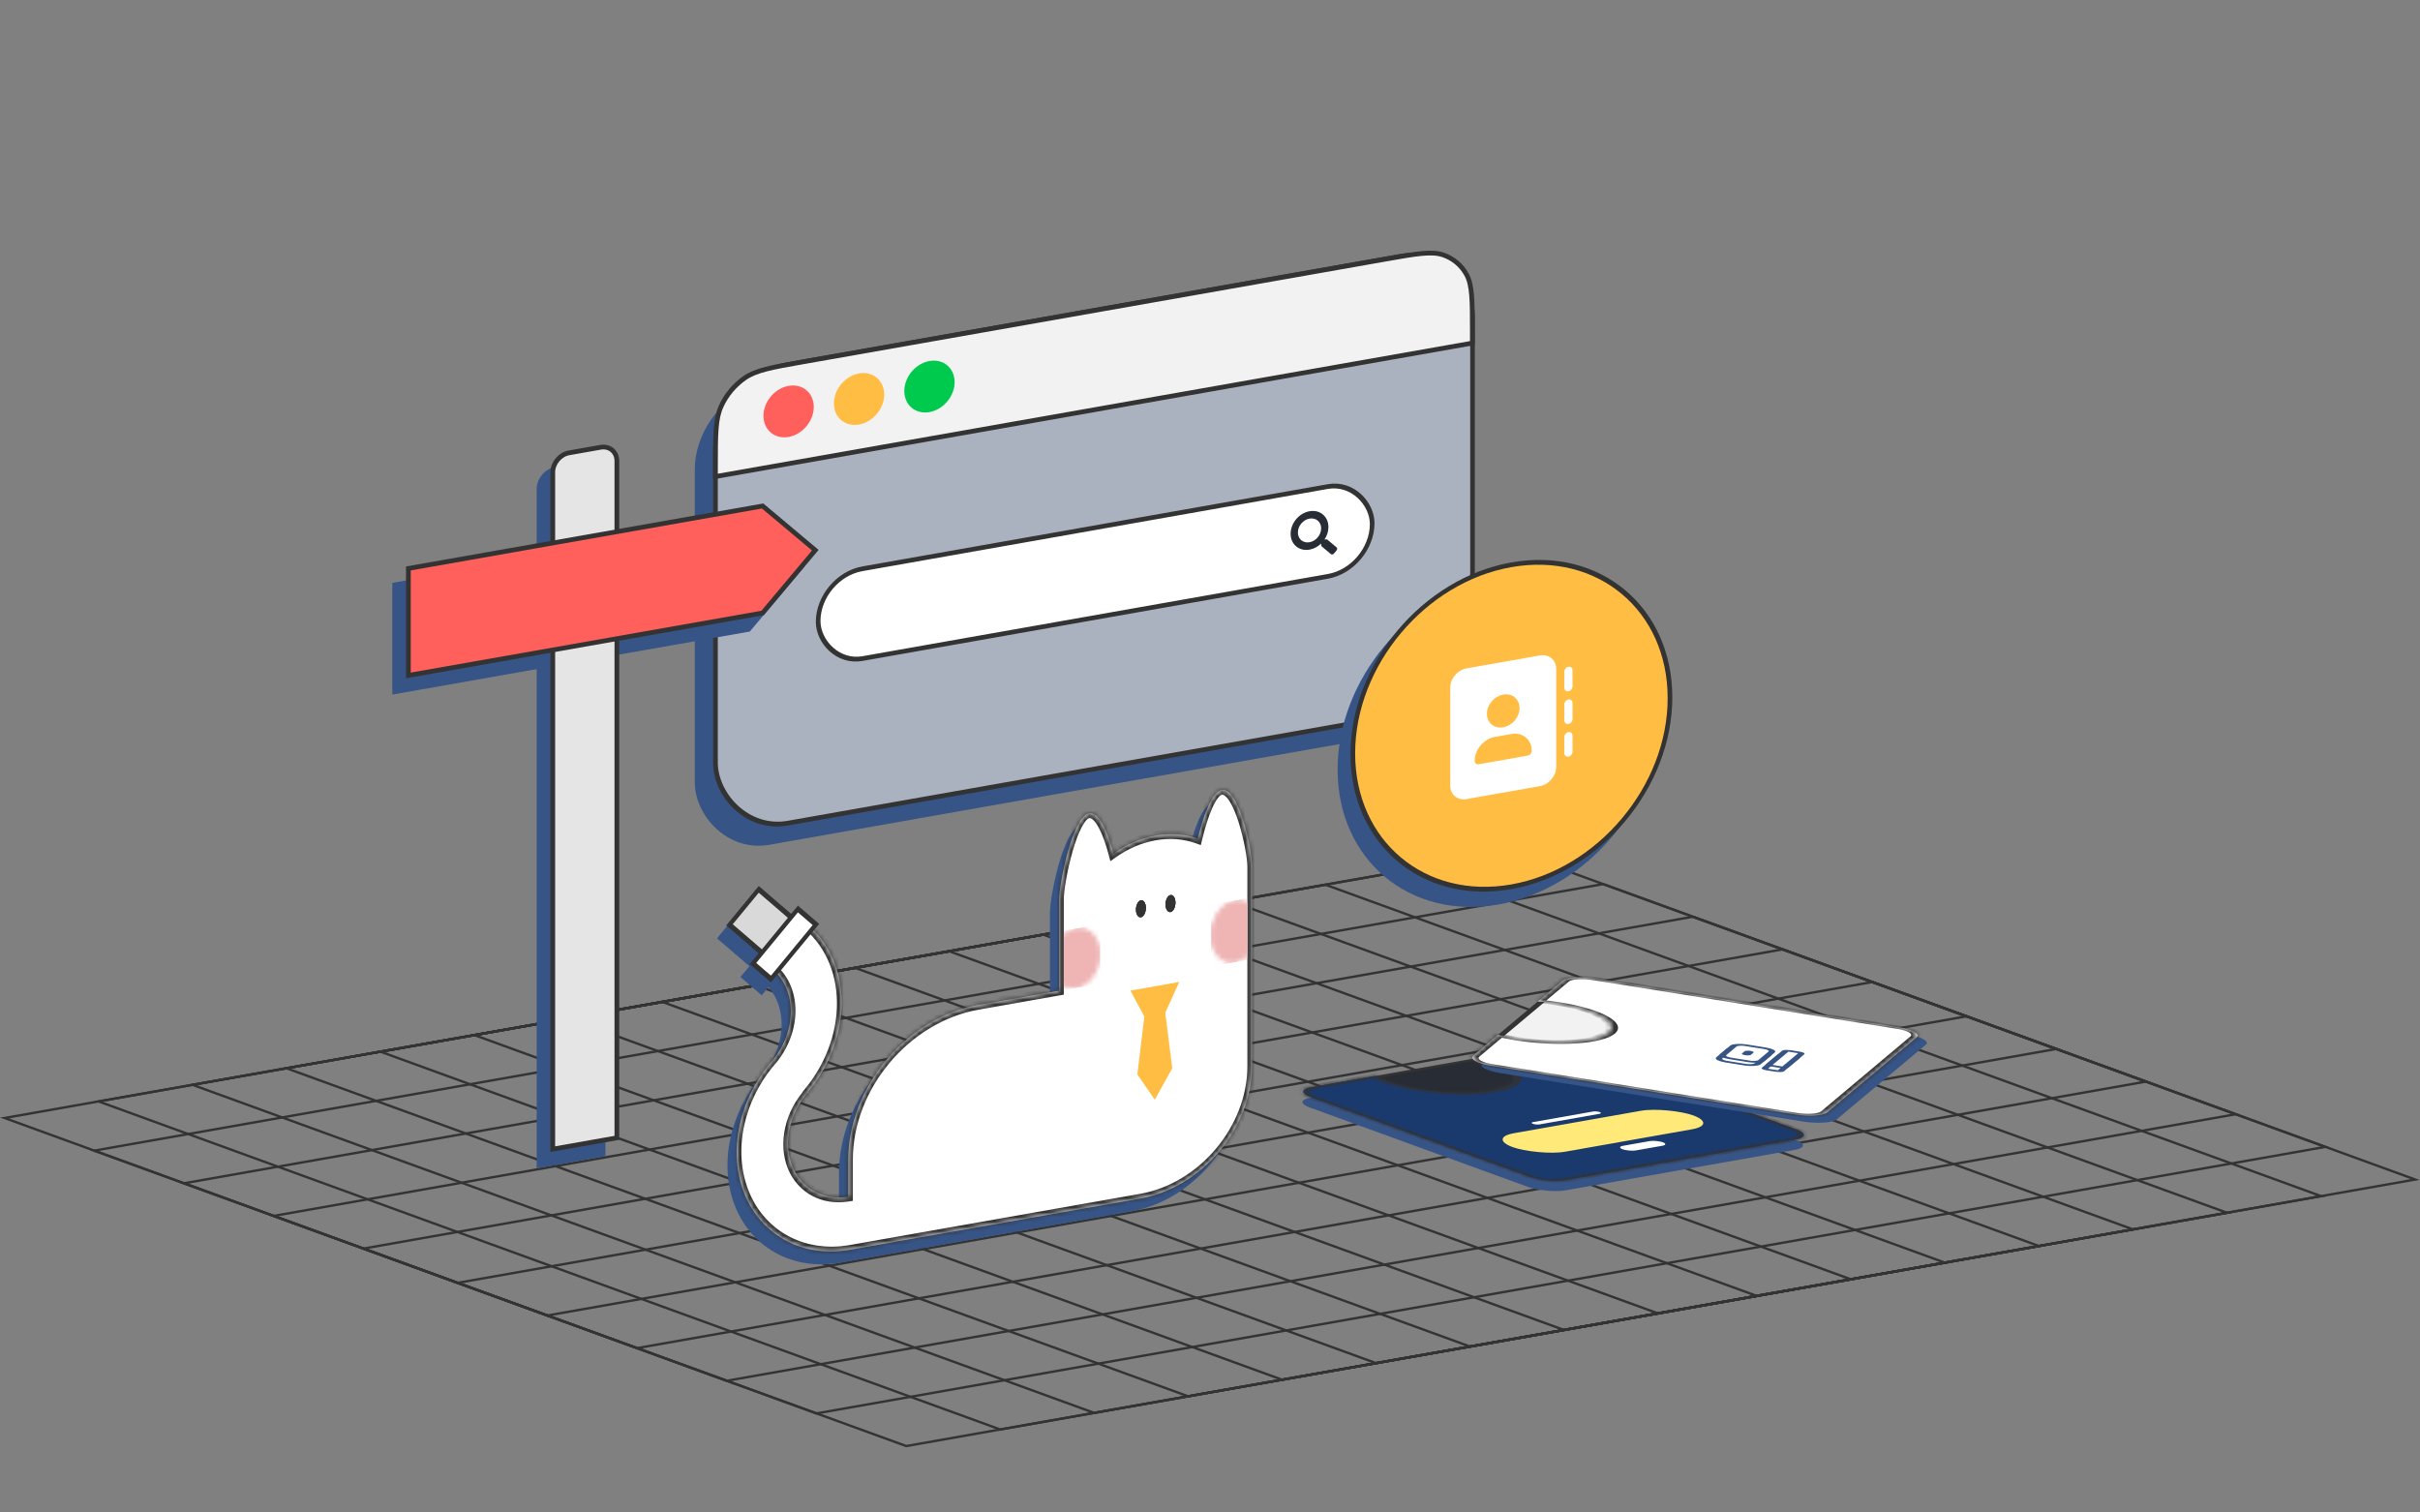 <svg width="512" height="320" viewBox="0 0 512 320" fill="none" xmlns="http://www.w3.org/2000/svg">
<rect x="0" y="0" width="512" height="320" fill="#808080" stroke="none"/>
<g clip-path="url(#clip0_241_1360)">
<rect x="0.962" y="0.084" width="324.103" height="202.947" transform="matrix(0.985 -0.174 0.94 0.342 -0.064 236.676)" stroke="#333333"/>
<rect x="0.962" y="0.084" width="324.103" height="162.561" transform="matrix(0.985 -0.174 0.94 0.342 18.911 243.582)" stroke="#333333"/>
<rect x="0.962" y="0.084" width="324.103" height="122.176" transform="matrix(0.985 -0.174 0.94 0.342 37.886 250.489)" stroke="#333333"/>
<rect x="0.962" y="0.084" width="324.103" height="81.79" transform="matrix(0.985 -0.174 0.94 0.342 56.861 257.395)" stroke="#333333"/>
<rect x="0.962" y="0.084" width="324.103" height="41.405" transform="matrix(0.985 -0.174 0.94 0.342 75.842 264.304)" stroke="#333333"/>
<rect x="0.962" y="0.084" width="283.718" height="202.947" transform="matrix(0.985 -0.174 0.94 0.342 19.822 233.17)" stroke="#333333"/>
<rect x="0.962" y="0.084" width="243.332" height="202.947" transform="matrix(0.985 -0.174 0.94 0.342 39.708 229.663)" stroke="#333333"/>
<rect x="0.962" y="0.084" width="202.947" height="202.947" transform="matrix(0.985 -0.174 0.94 0.342 59.594 226.157)" stroke="#333333"/>
<rect x="0.962" y="0.084" width="162.561" height="202.947" transform="matrix(0.985 -0.174 0.94 0.342 79.48 222.65)" stroke="#333333"/>
<rect x="0.962" y="0.084" width="122.176" height="202.947" transform="matrix(0.985 -0.174 0.94 0.342 99.366 219.144)" stroke="#333333"/>
<rect x="0.962" y="0.084" width="81.79" height="202.947" transform="matrix(0.985 -0.174 0.94 0.342 119.252 215.637)" stroke="#333333"/>
<rect x="0.962" y="0.084" width="41.405" height="202.947" transform="matrix(0.985 -0.174 0.94 0.342 139.138 212.131)" stroke="#333333"/>
<line y1="-0.5" x2="203.947" y2="-0.5" transform="matrix(0.94 0.342 -0.985 0.174 159.088 208.402)" stroke="#333333"/>
<line y1="-0.5" x2="325.103" y2="-0.5" transform="matrix(0.985 -0.174 0.94 0.342 96.779 271.678)" stroke="#333333"/>
<rect width="163.484" height="98.13" rx="16" transform="matrix(0.985 -0.174 0 1 147 83.389)" fill="#365486"/>
<rect x="0.492" y="0.413" width="162.605" height="97.035" rx="15.5" transform="matrix(0.985 -0.174 0 1 150.888 79.495)" fill="#ABB2BF" stroke="#333333"/>
<path d="M151.373 98.523C151.373 95.154 151.373 92.658 151.532 90.654C151.69 88.656 152.004 87.192 152.607 85.884C153.693 83.529 155.425 81.464 157.556 79.986C158.739 79.165 160.127 78.602 162.067 78.099C164.013 77.595 166.471 77.161 169.788 76.576L293.091 54.834C296.409 54.249 298.867 53.816 300.813 53.634C302.753 53.453 304.141 53.527 305.324 53.931C307.455 54.657 309.187 56.111 310.273 58.084C310.876 59.179 311.189 60.532 311.348 62.474C311.507 64.422 311.507 66.918 311.507 70.287V72.587L151.373 100.823V98.523Z" fill="#F2F2F2" stroke="#333333"/>
<circle cx="5.404" cy="5.404" r="5.404" transform="matrix(0.985 -0.174 0 1 176.425 79.949)" fill="#FFBD44"/>
<circle cx="5.404" cy="5.404" r="5.404" transform="matrix(0.985 -0.174 0 1 191.325 77.322)" fill="#00CA4E"/>
<circle cx="5.404" cy="5.404" r="5.404" transform="matrix(0.985 -0.174 0 1 161.524 82.577)" fill="#FF605C"/>
<rect x="0.492" y="0.413" width="119" height="19" rx="9.5" transform="matrix(0.985 -0.174 0 1 172.612 121.665)" fill="white" stroke="#333333"/>
<path d="M282.77 115.8L280.852 114.191C280.765 114.118 280.648 114.09 280.525 114.112L280.211 114.167C280.742 113.384 281.058 112.461 281.058 111.518C281.058 109.274 279.267 107.772 277.056 108.162C274.846 108.551 273.055 110.685 273.055 112.929C273.055 115.173 274.846 116.675 277.056 116.286C277.986 116.122 278.84 115.651 279.519 114.992V115.311C279.519 115.436 279.567 115.546 279.653 115.619L281.571 117.228C281.752 117.38 282.044 117.328 282.223 117.113L282.768 116.464C282.948 116.249 282.948 115.952 282.77 115.8ZM277.056 114.723C275.697 114.963 274.594 114.041 274.594 112.658C274.594 111.277 275.695 109.964 277.056 109.724C278.416 109.484 279.519 110.407 279.519 111.79C279.519 113.17 278.418 114.483 277.056 114.723Z" fill="#282C34"/>
<path d="M83 123.32L158.642 109.983L170.279 119.748L158.642 133.616L83 146.954V123.32Z" fill="#365486"/>
<path d="M113.548 103.47C113.548 101.261 115.311 99.159 117.487 98.776L124.155 97.6C126.33 97.216 128.094 98.696 128.094 100.906V244.614L113.548 247.179V103.47Z" fill="#365486"/>
<path d="M116.95 99.917C116.95 97.984 118.493 96.144 120.397 95.809L127.065 94.633C128.968 94.297 130.511 95.592 130.511 97.525V240.734L116.95 243.125V99.917Z" fill="#E5E5E5" stroke="#333333"/>
<path d="M86.402 120.267L161.348 107.052L172.492 116.403L161.348 129.685L86.402 142.9V120.267Z" fill="#FF605C" stroke="#333333"/>
<rect width="9.982" height="13.094" transform="matrix(0.689 -0.836 0.689 0.593 151.7 198.525)" fill="#365486"/>
<rect width="14.8" height="6.525" transform="matrix(0.689 -0.836 0.689 0.593 156.666 206.711)" fill="#365486"/>
<path fill-rule="evenodd" clip-rule="evenodd" d="M262.94 185.96L262.94 185.96C262.94 182.305 260.085 169.256 256.564 169.877C254.25 170.285 252.223 176.496 251.106 181.743C248.501 181.576 245.598 181.738 242.537 182.278C239.477 182.817 236.573 183.679 233.968 184.765C232.851 179.912 230.824 174.416 228.51 174.824C224.989 175.445 222.134 189.5 222.134 193.155V193.155V196.464V212.347L205.077 215.355C189.848 218.04 177.503 232.753 177.503 248.217V255.949C175.046 256.32 172.652 255.962 170.597 254.909C168.363 253.764 166.638 251.853 165.658 249.435C164.678 247.018 164.489 244.21 165.117 241.393C165.746 238.577 167.161 235.887 169.17 233.69L169.112 233.632C170.967 231.377 172.507 228.871 173.667 226.212C175.122 222.875 175.946 219.369 176.086 215.916C176.227 212.464 175.681 209.139 174.484 206.152C173.286 203.165 171.463 200.581 169.129 198.563L161.522 207.778C162.807 208.89 163.811 210.313 164.47 211.957C165.13 213.602 165.43 215.433 165.353 217.334C165.275 219.236 164.822 221.166 164.02 223.004C163.437 224.343 162.678 225.611 161.771 226.768C161.443 227.134 161.124 227.507 160.814 227.887C160.776 227.929 160.737 227.97 160.697 228.011L160.706 228.021C157.711 231.736 155.588 236.086 154.578 240.615C153.428 245.768 153.774 250.905 155.567 255.329C157.361 259.752 160.516 263.248 164.604 265.343C168.437 267.306 172.916 267.949 177.503 267.203V267.205L177.749 267.162C177.797 267.154 177.846 267.145 177.894 267.136L239.304 256.308C252.358 254.007 262.939 241.396 262.939 228.141V207.138L262.94 207.138V189.269V185.96Z" fill="#365486"/>
<mask id="path-30-inside-1_241_1360" fill="white">
<path fill-rule="evenodd" clip-rule="evenodd" d="M264.891 183.226L264.89 183.276V202.419L264.891 202.419V225.407C264.891 238.662 254.309 251.273 241.256 253.574L179.859 264.4C179.801 264.411 179.744 264.421 179.687 264.431L179.454 264.472V264.47C174.868 265.215 170.388 264.573 166.555 262.609C162.467 260.515 159.312 257.018 157.518 252.595C155.725 248.171 155.379 243.034 156.529 237.881C157.539 233.352 159.662 229.003 162.657 225.287L162.648 225.278C162.688 225.236 162.727 225.195 162.766 225.153C163.075 224.773 163.394 224.4 163.721 224.034C164.628 222.878 165.388 221.609 165.971 220.27C166.773 218.432 167.226 216.502 167.304 214.601C167.381 212.699 167.081 210.868 166.421 209.224C165.762 207.579 164.758 206.156 163.473 205.045L171.08 195.829C173.414 197.847 175.237 200.431 176.435 203.418C177.632 206.405 178.178 209.73 178.037 213.182C177.897 216.635 177.073 220.141 175.618 223.478C174.458 226.137 172.918 228.644 171.063 230.898L171.121 230.957C169.112 233.154 167.697 235.843 167.068 238.659C166.44 241.476 166.629 244.284 167.609 246.702C168.589 249.12 170.314 251.03 172.548 252.175C174.603 253.228 176.998 253.586 179.454 253.215V245.483C179.454 230.019 191.8 215.306 207.029 212.621L224.085 209.614V190.422V190.421C224.085 186.766 226.94 172.711 230.461 172.09C232.55 171.722 234.405 176.167 235.568 180.607C238.255 178.695 241.295 177.35 244.514 176.782C247.714 176.218 250.738 176.485 253.413 177.436C254.577 172.594 256.429 167.511 258.515 167.144C262.036 166.523 264.891 179.571 264.891 183.226Z"/>
</mask>
<path fill-rule="evenodd" clip-rule="evenodd" d="M264.891 183.226L264.89 183.276V202.419L264.891 202.419V225.407C264.891 238.662 254.309 251.273 241.256 253.574L179.859 264.4C179.801 264.411 179.744 264.421 179.687 264.431L179.454 264.472V264.47C174.868 265.215 170.388 264.573 166.555 262.609C162.467 260.515 159.312 257.018 157.518 252.595C155.725 248.171 155.379 243.034 156.529 237.881C157.539 233.352 159.662 229.003 162.657 225.287L162.648 225.278C162.688 225.236 162.727 225.195 162.766 225.153C163.075 224.773 163.394 224.4 163.721 224.034C164.628 222.878 165.388 221.609 165.971 220.27C166.773 218.432 167.226 216.502 167.304 214.601C167.381 212.699 167.081 210.868 166.421 209.224C165.762 207.579 164.758 206.156 163.473 205.045L171.08 195.829C173.414 197.847 175.237 200.431 176.435 203.418C177.632 206.405 178.178 209.73 178.037 213.182C177.897 216.635 177.073 220.141 175.618 223.478C174.458 226.137 172.918 228.644 171.063 230.898L171.121 230.957C169.112 233.154 167.697 235.843 167.068 238.659C166.44 241.476 166.629 244.284 167.609 246.702C168.589 249.12 170.314 251.03 172.548 252.175C174.603 253.228 176.998 253.586 179.454 253.215V245.483C179.454 230.019 191.8 215.306 207.029 212.621L224.085 209.614V190.422V190.421C224.085 186.766 226.94 172.711 230.461 172.09C232.55 171.722 234.405 176.167 235.568 180.607C238.255 178.695 241.295 177.35 244.514 176.782C247.714 176.218 250.738 176.485 253.413 177.436C254.577 172.594 256.429 167.511 258.515 167.144C262.036 166.523 264.891 179.571 264.891 183.226Z" fill="white"/>
<path d="M264.89 183.276L263.906 183.446V183.449L264.89 183.276ZM264.891 183.226L265.875 183.056V183.053L264.891 183.226ZM264.89 202.419L263.906 202.592V203.592L264.89 203.419V202.419ZM264.891 202.419L265.876 202.245V201.245L264.891 201.419V202.419ZM179.859 264.4V263.4L179.855 263.401L179.859 264.4ZM179.687 264.431L179.69 263.43L179.687 263.431V264.431ZM179.454 264.472L178.47 264.645V265.645L179.454 265.472V264.472ZM179.454 264.47L180.439 264.296V263.309L179.468 263.467L179.454 264.47ZM166.555 262.609L166.002 263.534L166.555 262.609ZM157.518 252.595L156.599 253.116L157.518 252.595ZM156.529 237.881L157.488 237.942L157.488 237.942L156.529 237.881ZM162.657 225.287L163.37 225.852L163.974 225.102L163.416 224.516L162.657 225.287ZM162.648 225.278L162.005 224.634L161.275 225.403L161.889 226.049L162.648 225.278ZM162.766 225.153L163.418 225.787L163.447 225.756L163.474 225.723L162.766 225.153ZM163.721 224.034L164.391 224.65L164.419 224.619L164.445 224.586L163.721 224.034ZM165.971 220.27L166.859 220.546L166.859 220.546L165.971 220.27ZM167.304 214.601L166.32 214.732L167.304 214.601ZM166.421 209.224L165.501 209.741V209.741L166.421 209.224ZM163.473 205.045L162.77 204.468L162.095 205.286L162.768 205.867L163.473 205.045ZM171.08 195.829L171.785 195.007L171.082 194.399L170.377 195.253L171.08 195.829ZM178.037 213.182L179.021 213.051L178.037 213.182ZM175.618 223.478L176.506 223.754L175.618 223.478ZM171.063 230.898L170.359 230.323L169.726 231.092L170.318 231.683L171.063 230.898ZM171.121 230.957L171.781 231.582L172.497 230.801L171.867 230.171L171.121 230.957ZM167.068 238.659L168.027 238.72L168.027 238.72L167.068 238.659ZM167.609 246.702L168.528 246.181L167.609 246.702ZM172.548 252.175L171.995 253.1L172.548 252.175ZM179.454 253.215L179.43 254.219L180.439 254.066V253.041L179.454 253.215ZM224.085 209.614V210.614L225.07 210.44V209.44L224.085 209.614ZM224.085 190.421L223.1 190.595V190.595L224.085 190.421ZM235.568 180.607L234.614 181.021L234.922 182.197L236.027 181.411L235.568 180.607ZM253.413 177.436L252.957 178.402L254.06 178.794L254.368 177.514L253.413 177.436ZM265.875 183.106L265.875 183.056L263.906 183.396L263.906 183.446L265.875 183.106ZM265.875 202.245V183.102L263.906 183.449V202.592L265.875 202.245ZM264.891 201.419L264.89 201.419V203.419L264.891 203.419V201.419ZM265.876 225.233V202.245L263.906 202.592V225.581L265.876 225.233ZM241.256 254.574C254.853 252.177 265.876 239.04 265.876 225.233L263.906 225.581C263.906 238.283 253.765 250.369 241.256 252.574V254.574ZM179.859 265.4L241.256 254.574V252.574L179.859 263.4V265.4ZM179.683 265.431C179.743 265.421 179.802 265.41 179.862 265.4L179.855 263.401C179.8 263.411 179.745 263.421 179.69 263.43L179.683 265.431ZM179.454 265.472L179.687 265.431V263.431L179.454 263.472V265.472ZM178.47 264.643V264.645L180.439 264.298V264.296L178.47 264.643ZM166.002 263.534C169.994 265.579 174.661 266.249 179.441 265.472L179.468 263.467C175.075 264.181 170.782 263.567 167.108 261.684L166.002 263.534ZM156.599 253.116C158.464 257.715 161.745 261.353 166.002 263.534L167.108 261.684C163.188 259.676 160.16 256.322 158.438 252.074L156.599 253.116ZM155.571 237.821C154.376 243.177 154.734 248.517 156.599 253.116L158.438 252.074C156.715 247.826 156.383 242.892 157.488 237.942L155.571 237.821ZM161.945 224.722C158.827 228.589 156.621 233.113 155.571 237.821L157.488 237.942C158.458 233.591 160.496 229.416 163.37 225.852L161.945 224.722ZM161.889 226.049L161.898 226.058L163.416 224.516L163.407 224.507L161.889 226.049ZM162.113 224.519C162.077 224.558 162.041 224.596 162.005 224.634L163.292 225.921C163.334 225.876 163.377 225.832 163.418 225.787L162.113 224.519ZM163.052 223.419C162.711 223.799 162.38 224.187 162.058 224.583L163.474 225.723C163.771 225.359 164.076 225.001 164.391 224.65L163.052 223.419ZM165.083 219.994C164.542 221.236 163.838 222.412 162.998 223.483L164.445 224.586C165.419 223.344 166.233 221.982 166.859 220.546L165.083 219.994ZM166.32 214.732C166.248 216.498 165.827 218.29 165.083 219.994L166.859 220.546C167.719 218.575 168.205 216.506 168.288 214.469L166.32 214.732ZM165.501 209.741C166.113 211.267 166.392 212.967 166.32 214.732L168.288 214.469C168.371 212.431 168.049 210.469 167.342 208.706L165.501 209.741ZM162.768 205.867C163.958 206.896 164.889 208.215 165.501 209.741L167.342 208.706C166.635 206.942 165.558 205.415 164.178 204.222L162.768 205.867ZM170.377 195.253L162.77 204.468L164.176 205.621L171.783 196.406L170.377 195.253ZM177.355 202.9C176.11 199.795 174.214 197.107 171.785 195.007L170.375 196.652C172.614 198.588 174.364 201.068 175.514 203.936L177.355 202.9ZM179.021 213.051C179.168 209.462 178.6 206.006 177.355 202.9L175.514 203.936C176.664 206.804 177.189 209.998 177.053 213.314L179.021 213.051ZM176.506 223.754C178.019 220.284 178.875 216.639 179.021 213.051L177.053 213.314C176.918 216.631 176.127 219.998 174.73 223.202L176.506 223.754ZM171.767 231.473C173.698 229.127 175.3 226.519 176.506 223.754L174.73 223.202C173.616 225.755 172.138 228.161 170.359 230.323L171.767 231.473ZM171.867 230.171L171.808 230.113L170.318 231.683L170.376 231.742L171.867 230.171ZM168.027 238.72C168.61 236.107 169.922 233.615 171.781 231.582L170.461 230.331C168.301 232.692 166.783 235.579 166.11 238.599L168.027 238.72ZM168.528 246.181C167.619 243.939 167.444 241.333 168.027 238.72L166.11 238.599C165.436 241.619 165.638 244.629 166.69 247.222L168.528 246.181ZM173.101 251.25C171.035 250.192 169.437 248.423 168.528 246.181L166.69 247.222C167.741 249.816 169.592 251.869 171.995 253.1L173.101 251.25ZM179.479 252.211C177.212 252.553 175 252.223 173.101 251.25L171.995 253.1C174.206 254.233 176.784 254.619 179.43 254.219L179.479 252.211ZM178.47 245.657V253.389L180.439 253.041V245.31L178.47 245.657ZM207.029 211.621C191.256 214.402 178.47 229.641 178.47 245.657L180.439 245.31C180.439 230.398 192.344 216.211 207.029 213.621V211.621ZM224.085 208.614L207.029 211.621V213.621L224.085 210.614V208.614ZM223.1 190.595V209.787L225.07 209.44V190.248L223.1 190.595ZM223.1 190.595V190.595L225.07 190.248V190.248L223.1 190.595ZM230.461 171.09C229.693 171.226 229.039 171.712 228.519 172.277C227.998 172.843 227.537 173.565 227.128 174.348C226.31 175.918 225.596 177.937 225.01 179.993C223.843 184.089 223.1 188.628 223.1 190.595L225.07 190.248C225.07 188.559 225.754 184.243 226.894 180.243C227.462 178.251 228.123 176.411 228.83 175.056C229.184 174.378 229.524 173.871 229.833 173.535C230.142 173.199 230.348 173.11 230.461 173.09V171.09ZM236.523 180.192C235.934 177.943 235.159 175.648 234.243 173.944C233.788 173.095 233.272 172.346 232.691 171.827C232.119 171.316 231.37 170.93 230.461 171.09V173.09C230.596 173.066 230.863 173.098 231.262 173.456C231.653 173.805 232.066 174.375 232.481 175.147C233.306 176.683 234.04 178.83 234.614 181.021L236.523 180.192ZM244.514 175.782C241.13 176.379 237.933 177.794 235.109 179.803L236.027 181.411C238.577 179.597 241.46 178.32 244.514 177.782V175.782ZM253.87 176.469C251.058 175.47 247.878 175.189 244.514 175.782V177.782C247.55 177.247 250.417 177.5 252.957 178.402L253.87 176.469ZM258.515 166.144C257.607 166.304 256.859 166.952 256.287 167.663C255.707 168.385 255.192 169.314 254.737 170.321C253.823 172.342 253.048 174.905 252.459 177.357L254.368 177.514C254.942 175.125 255.675 172.725 256.499 170.903C256.913 169.988 257.325 169.274 257.715 168.789C258.114 168.293 258.38 168.167 258.515 168.144V166.144ZM265.875 183.053C265.875 181.086 265.133 176.809 263.965 173.124C263.379 171.275 262.666 169.507 261.847 168.227C261.439 167.588 260.978 167.028 260.457 166.646C259.936 166.264 259.282 166.008 258.515 166.144V168.144C258.628 168.124 258.833 168.14 259.142 168.367C259.452 168.594 259.792 168.981 260.146 169.534C260.853 170.64 261.513 172.247 262.081 174.039C263.221 177.637 263.906 181.711 263.906 183.4L265.875 183.053Z" fill="#333333" mask="url(#path-30-inside-1_241_1360)"/>
<rect x="0.689" y="-0.121" width="8.982" height="12.094" transform="matrix(0.689 -0.836 0.689 0.593 153.949 196.317)" fill="#D9D9D9" stroke="#333333"/>
<rect x="0.689" y="-0.121" width="13.8" height="5.525" transform="matrix(0.689 -0.836 0.689 0.593 158.915 204.504)" fill="white" stroke="#333333"/>
<mask id="mask0_241_1360" style="mask-type:alpha" maskUnits="userSpaceOnUse" x="222" y="196" width="11" height="14">
<ellipse cx="5.179" cy="6.25" rx="5.179" ry="6.25" transform="matrix(0.985 -0.174 0 1 222.518 197.389)" fill="#EFB5B5"/>
<ellipse cx="5.179" cy="6.25" rx="5.179" ry="6.25" transform="matrix(0.985 -0.174 0 1 222.518 197.389)" fill="#EFB5B5"/>
</mask>
<g mask="url(#mask0_241_1360)">
<rect width="7.769" height="12.501" transform="matrix(0.985 -0.174 0 1 225.068 196.94)" fill="#EFB5B5"/>
<rect width="7.769" height="12.501" transform="matrix(0.985 -0.174 0 1 225.068 196.94)" fill="#EFB5B5"/>
</g>
<mask id="mask1_241_1360" style="mask-type:alpha" maskUnits="userSpaceOnUse" x="256" y="190" width="11" height="14">
<ellipse cx="5.179" cy="6.489" rx="5.179" ry="6.489" transform="matrix(-0.985 0.174 0 1 266.414 189.649)" fill="#EFB5B5"/>
<ellipse cx="5.179" cy="6.489" rx="5.179" ry="6.489" transform="matrix(-0.985 0.174 0 1 266.414 189.649)" fill="#EFB5B5"/>
</mask>
<g mask="url(#mask1_241_1360)">
<rect width="7.769" height="12.979" transform="matrix(-0.985 0.174 0 1 263.863 190.099)" fill="#EFB5B5"/>
<rect width="7.769" height="12.979" transform="matrix(-0.985 0.174 0 1 263.863 190.099)" fill="#EFB5B5"/>
</g>
<ellipse cx="1.059" cy="1.792" rx="1.059" ry="1.792" transform="matrix(0.985 -0.174 0 1 240.342 190.662)" fill="#333333"/>
<ellipse cx="1.059" cy="1.792" rx="1.059" ry="1.792" transform="matrix(0.985 -0.174 0 1 240.342 190.662)" fill="#333333"/>
<ellipse cx="1.059" cy="1.792" rx="1.059" ry="1.792" transform="matrix(0.985 -0.174 0 1 240.342 190.662)" fill="#333333"/>
<ellipse cx="1.059" cy="1.792" rx="1.059" ry="1.792" transform="matrix(0.985 -0.174 0 1 246.6 189.558)" fill="#333333"/>
<ellipse cx="1.059" cy="1.792" rx="1.059" ry="1.792" transform="matrix(0.985 -0.174 0 1 246.6 189.558)" fill="#333333"/>
<ellipse cx="1.059" cy="1.792" rx="1.059" ry="1.792" transform="matrix(0.985 -0.174 0 1 246.6 189.558)" fill="#333333"/>
<path fill-rule="evenodd" clip-rule="evenodd" d="M239.151 209.58L249.491 207.757L246.537 214.278L248.014 226.017L244.321 232.668L240.628 227.32L242.105 215.059L239.151 209.58Z" fill="#FFBD44"/>
<circle cx="34.563" cy="34.563" r="34.563" transform="matrix(0.985 -0.174 0 1 283 128.249)" fill="#365486"/>
<circle cx="34.563" cy="34.563" r="34.063" transform="matrix(0.985 -0.174 0 1 285.723 125.004)" fill="#FFBD44" stroke="#333333"/>
<path d="M310.276 141.412C308.373 141.748 306.827 143.57 306.827 145.477V166.215C306.827 168.121 308.373 169.398 310.276 169.063L325.797 166.326C327.7 165.99 329.246 164.168 329.246 162.261V141.523C329.246 139.617 327.7 138.34 325.797 138.675L310.276 141.412ZM316.312 155.901L319.761 155.293C322.143 154.873 324.073 156.466 324.073 158.853C324.073 159.329 323.685 159.786 323.21 159.869L312.863 161.694C312.388 161.778 312 161.457 312 160.982C312 158.595 313.93 156.321 316.312 155.901ZM314.587 151.021C314.587 150.104 314.951 149.161 315.598 148.399C316.244 147.637 317.122 147.118 318.037 146.956C318.951 146.795 319.829 147.005 320.475 147.539C321.122 148.073 321.486 148.888 321.486 149.805C321.486 150.721 321.122 151.664 320.475 152.427C319.829 153.189 318.951 153.708 318.037 153.869C317.122 154.03 316.244 153.821 315.598 153.287C314.951 152.753 314.587 151.938 314.587 151.021ZM332.696 141.779C332.696 141.304 332.308 140.984 331.833 141.067C331.359 141.151 330.971 141.608 330.971 142.083V145.54C330.971 146.015 331.359 146.335 331.833 146.252C332.308 146.168 332.696 145.711 332.696 145.236V141.779ZM331.833 147.98C331.359 148.064 330.971 148.521 330.971 148.996V152.452C330.971 152.928 331.359 153.248 331.833 153.164C332.308 153.081 332.696 152.624 332.696 152.148V148.692C332.696 148.217 332.308 147.896 331.833 147.98ZM332.696 155.605C332.696 155.129 332.308 154.809 331.833 154.893C331.359 154.976 330.971 155.434 330.971 155.909V159.365C330.971 159.84 331.359 160.161 331.833 160.077C332.308 159.993 332.696 159.536 332.696 159.061V155.605Z" fill="white"/>
<rect width="57.347" height="57.347" rx="4" transform="matrix(0.985 -0.174 0.94 0.342 273.312 232.939)" fill="#365486"/>
<rect x="0.962" y="0.084" width="56.347" height="56.347" rx="3.5" transform="matrix(0.985 -0.174 0.94 0.342 273.442 230.944)" fill="#282C34" stroke="#333333"/>
<mask id="path-46-inside-2_241_1360" fill="white">
<path fill-rule="evenodd" clip-rule="evenodd" d="M315.554 230.768C321.792 229.668 322.024 227.02 316.071 224.854C315.019 224.471 313.843 224.128 312.587 223.83L326.043 221.458C328.219 221.074 331.665 221.376 333.741 222.131L380.112 239.009C382.188 239.764 382.107 240.688 379.932 241.072L331.334 249.641C329.159 250.024 325.712 249.723 323.636 248.967L277.265 232.089C275.189 231.334 275.27 230.41 277.446 230.027L290.902 227.654C291.569 228.056 292.428 228.454 293.481 228.837C299.433 231.004 309.316 231.868 315.554 230.768Z"/>
</mask>
<path fill-rule="evenodd" clip-rule="evenodd" d="M315.554 230.768C321.792 229.668 322.024 227.02 316.071 224.854C315.019 224.471 313.843 224.128 312.587 223.83L326.043 221.458C328.219 221.074 331.665 221.376 333.741 222.131L380.112 239.009C382.188 239.764 382.107 240.688 379.932 241.072L331.334 249.641C329.159 250.024 325.712 249.723 323.636 248.967L277.265 232.089C275.189 231.334 275.27 230.41 277.446 230.027L290.902 227.654C291.569 228.056 292.428 228.454 293.481 228.837C299.433 231.004 309.316 231.868 315.554 230.768Z" fill="#1A396D"/>
<path d="M312.587 223.83L311.647 223.488L310.333 223.72L311.906 224.093L312.587 223.83ZM333.741 222.131L334.726 221.958L333.741 222.131ZM380.112 239.009L379.128 239.183L380.112 239.009ZM323.636 248.967L324.621 248.793L323.636 248.967ZM277.265 232.089L276.281 232.263L277.265 232.089ZM277.446 230.027L276.506 229.685L277.446 230.027ZM290.902 227.654L292.111 227.583L291.277 227.08L289.963 227.312L290.902 227.654ZM315.086 225.028C320.52 227.005 320.308 229.422 314.614 230.426L316.493 231.11C323.275 229.914 323.527 227.036 317.056 224.68L315.086 225.028ZM311.906 224.093C313.051 224.365 314.124 224.677 315.086 225.028L317.056 224.68C315.913 224.264 314.635 223.892 313.268 223.568L311.906 224.093ZM313.527 224.172L326.983 221.8L325.104 221.116L311.647 223.488L313.527 224.172ZM326.983 221.8C328.615 221.512 331.199 221.738 332.756 222.305L334.726 221.958C332.131 221.013 327.823 220.636 325.104 221.116L326.983 221.8ZM332.756 222.305L379.128 239.183L381.097 238.835L334.726 221.958L332.756 222.305ZM379.128 239.183C380.684 239.749 380.624 240.442 378.992 240.73L380.872 241.414C383.591 240.934 383.692 239.78 381.097 238.835L379.128 239.183ZM378.992 240.73L330.395 249.299L332.274 249.983L380.872 241.414L378.992 240.73ZM330.395 249.299C328.763 249.586 326.178 249.36 324.621 248.793L322.652 249.141C325.247 250.085 329.555 250.462 332.274 249.983L330.395 249.299ZM324.621 248.793L278.25 231.916L276.281 232.263L322.652 249.141L324.621 248.793ZM278.25 231.916C276.693 231.349 276.754 230.656 278.386 230.369L276.506 229.685C273.787 230.164 273.686 231.319 276.281 232.263L278.25 231.916ZM278.386 230.369L291.842 227.996L289.963 227.312L276.506 229.685L278.386 230.369ZM294.466 228.664C293.503 228.313 292.719 227.95 292.111 227.583L289.693 227.725C290.419 228.162 291.353 228.595 292.496 229.011L294.466 228.664ZM314.614 230.426C308.92 231.43 299.899 230.641 294.466 228.664L292.496 229.011C298.967 231.366 309.711 232.306 316.493 231.11L314.614 230.426Z" fill="#333333" mask="url(#path-46-inside-2_241_1360)"/>
<rect width="38.709" height="11.469" rx="5.735" transform="matrix(0.985 -0.174 0.94 0.342 314.68 240.749)" fill="#FFE978"/>
<rect width="8.602" height="2.867" rx="1.434" transform="matrix(0.985 -0.174 0.94 0.342 341.967 242.671)" fill="white"/>
<rect width="14.337" height="1.434" rx="0.717" transform="matrix(0.985 -0.174 0.94 0.342 323.65 237.53)" fill="white"/>
<rect width="57.347" height="57.347" rx="4" transform="matrix(0.383 -0.321 1.306 0.209 312.106 226.183)" fill="#365486"/>
<rect x="0.845" y="-0.056" width="56.347" height="56.347" rx="3.5" transform="matrix(0.383 -0.321 1.306 0.209 310.752 224.85)" fill="#F2F2F2" stroke="#333333"/>
<mask id="path-53-inside-3_241_1360" fill="white">
<path fill-rule="evenodd" clip-rule="evenodd" d="M340.335 218.484C342.762 216.448 338.021 213.723 329.747 212.396C328.284 212.162 326.809 211.987 325.358 211.869L330.591 207.477C331.437 206.767 334.463 206.567 337.348 207.029L401.805 217.361C404.691 217.824 406.344 218.774 405.498 219.484L386.597 235.344C385.751 236.054 382.726 236.255 379.84 235.792L315.383 225.46C312.497 224.998 310.844 224.047 311.69 223.337L316.924 218.946C318.146 219.256 319.498 219.534 320.961 219.769C329.235 221.095 337.909 220.52 340.335 218.484Z"/>
</mask>
<path fill-rule="evenodd" clip-rule="evenodd" d="M340.335 218.484C342.762 216.448 338.021 213.723 329.747 212.396C328.284 212.162 326.809 211.987 325.358 211.869L330.591 207.477C331.437 206.767 334.463 206.567 337.348 207.029L401.805 217.361C404.691 217.824 406.344 218.774 405.498 219.484L386.597 235.344C385.751 236.054 382.726 236.255 379.84 235.792L315.383 225.46C312.497 224.998 310.844 224.047 311.69 223.337L316.924 218.946C318.146 219.256 319.498 219.534 320.961 219.769C329.235 221.095 337.909 220.52 340.335 218.484Z" fill="white"/>
<path d="M325.358 211.869L324.052 211.66L323.54 212.088L325.357 212.236L325.358 211.869ZM330.591 207.477L331.898 207.687L330.591 207.477ZM337.348 207.029L336.965 207.351L337.348 207.029ZM401.805 217.361L402.188 217.04L401.805 217.361ZM311.69 223.337L310.384 223.128L311.69 223.337ZM316.924 218.946L317.658 218.696L316.129 218.308L315.618 218.736L316.924 218.946ZM329.364 212.718C336.917 213.928 341.244 216.416 339.029 218.275L341.641 218.693C344.279 216.48 339.125 213.517 330.13 212.075L329.364 212.718ZM325.357 212.236C326.68 212.344 328.026 212.503 329.364 212.718L330.13 212.075C328.542 211.821 326.938 211.63 325.359 211.502L325.357 212.236ZM326.664 212.078L331.898 207.687L329.285 207.268L324.052 211.66L326.664 212.078ZM331.898 207.687C332.532 207.154 334.801 207.004 336.965 207.351L337.731 206.708C334.124 206.13 330.343 206.381 329.285 207.268L331.898 207.687ZM336.965 207.351L401.422 217.683L402.188 217.04L337.731 206.708L336.965 207.351ZM401.422 217.683C403.587 218.03 404.827 218.742 404.192 219.275L406.804 219.694C407.862 218.806 405.795 217.618 402.188 217.04L401.422 217.683ZM404.192 219.275L385.291 235.135L387.903 235.554L406.804 219.694L404.192 219.275ZM385.291 235.135C384.656 235.667 382.387 235.818 380.223 235.471L379.457 236.114C383.064 236.692 386.846 236.441 387.903 235.554L385.291 235.135ZM380.223 235.471L315.766 225.139L315 225.782L379.457 236.114L380.223 235.471ZM315.766 225.139C313.602 224.792 312.362 224.079 312.996 223.547L310.384 223.128C309.326 224.015 311.393 225.204 315 225.782L315.766 225.139ZM312.996 223.547L318.23 219.155L315.618 218.736L310.384 223.128L312.996 223.547ZM321.344 219.447C320.006 219.233 318.772 218.979 317.658 218.696L316.19 219.195C317.519 219.533 318.99 219.836 320.578 220.09L321.344 219.447ZM339.029 218.275C336.814 220.133 328.896 220.658 321.344 219.447L320.578 220.09C329.573 221.532 339.004 220.907 341.641 218.693L339.029 218.275Z" fill="#333333" mask="url(#path-53-inside-3_241_1360)"/>
<rect x="0.845" y="-0.056" width="9.753" height="2.584" rx="0.5" transform="matrix(0.383 -0.321 1.306 0.209 372.966 226.453)" stroke="#365486"/>
<rect x="0.845" y="-0.056" width="8.677" height="6.168" rx="1.5" transform="matrix(0.383 -0.321 1.306 0.209 362.94 224.572)" fill="white" stroke="#365486"/>
<rect x="0.845" y="-0.056" width="8.677" height="6.168" rx="1.5" transform="matrix(0.383 -0.321 1.306 0.209 363.764 223.881)" fill="white" stroke="#365486"/>
<rect width="2.867" height="1.434" rx="0.717" transform="matrix(0.383 -0.321 1.306 0.209 368.288 223.102)" fill="#365486"/>
<rect x="0.845" y="-0.056" width="9.753" height="2.584" rx="0.5" transform="matrix(0.383 -0.321 1.306 0.209 373.927 225.647)" fill="white" stroke="#365486"/>
</g>
<defs>
<clipPath id="clip0_241_1360">
<rect width="512" height="320" fill="white"/>
</clipPath>
</defs>
</svg>
